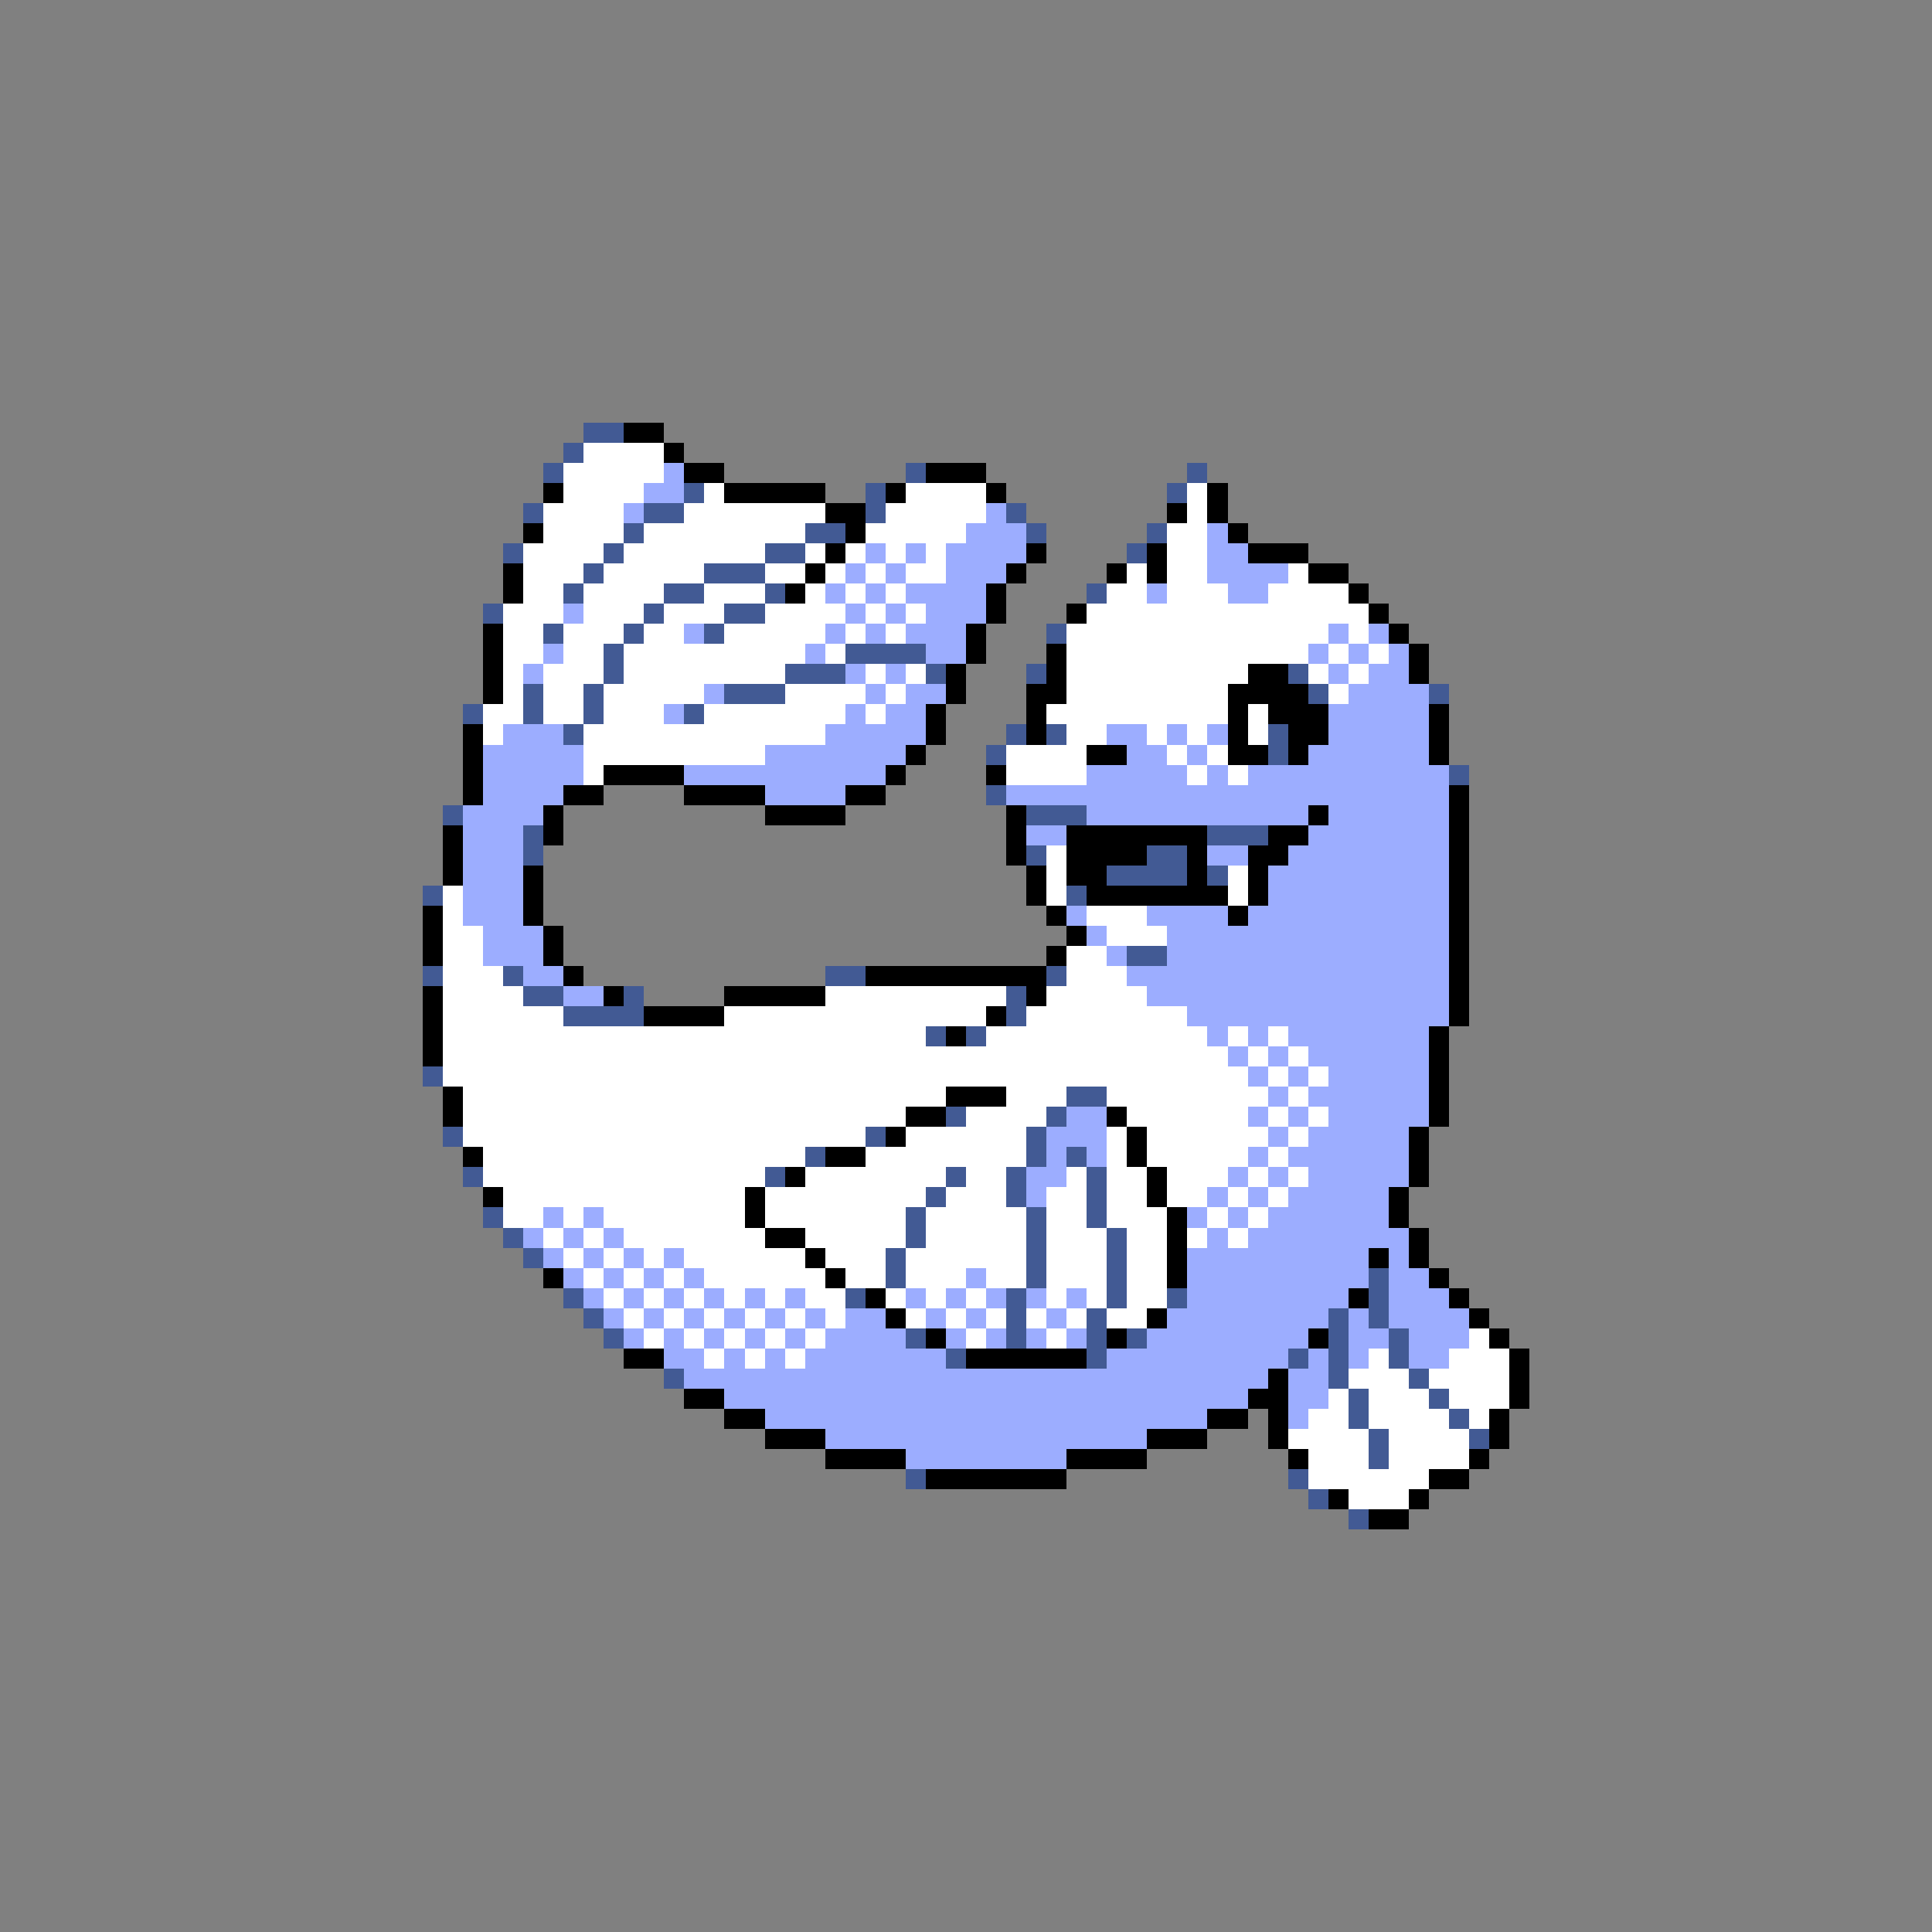 <svg xmlns="http://www.w3.org/2000/svg" viewBox="0 -0.5 96 96" shape-rendering="crispEdges">
<rect x="0" y="-0.5" width="96" height="96" fill="#808080" stroke="none"/>
<path stroke="#425a94" d="M29 21h2M28 22h1M27 23h1M45 23h1M59 23h1M34 24h1M43 24h1M58 24h1M26 25h1M32 25h2M43 25h1M50 25h1M31 26h1M40 26h2M51 26h1M57 26h1M25 27h1M30 27h1M38 27h2M56 27h1M29 28h1M35 28h3M28 29h1M33 29h2M38 29h1M54 29h1M24 30h1M32 30h1M36 30h2M27 31h1M31 31h1M35 31h1M52 31h1M30 32h1M42 32h4M30 33h1M39 33h3M46 33h1M51 33h1M64 33h1M26 34h1M29 34h1M36 34h3M65 34h1M71 34h1M23 35h1M26 35h1M29 35h1M34 35h1M28 36h1M50 36h1M52 36h1M63 36h1M49 37h1M63 37h1M72 38h1M49 39h1M22 40h1M51 40h3M26 41h1M60 41h3M26 42h1M51 42h1M57 42h2M55 43h4M60 43h1M21 44h1M53 44h1M56 47h2M21 48h1M25 48h1M41 48h2M52 48h1M26 49h2M31 49h1M50 49h1M28 50h4M50 50h1M46 51h1M48 51h1M21 53h1M53 54h2M47 55h1M52 55h1M22 56h1M43 56h1M51 56h1M40 57h1M51 57h1M53 57h1M23 58h1M38 58h1M47 58h1M50 58h1M54 58h1M46 59h1M50 59h1M54 59h1M24 60h1M45 60h1M51 60h1M54 60h1M25 61h1M45 61h1M51 61h1M55 61h1M26 62h1M44 62h1M51 62h1M55 62h1M44 63h1M51 63h1M55 63h1M68 63h1M28 64h1M42 64h1M50 64h1M55 64h1M58 64h1M68 64h1M29 65h1M50 65h1M54 65h1M66 65h1M68 65h1M30 66h1M45 66h1M50 66h1M54 66h1M56 66h1M66 66h1M69 66h1M47 67h1M54 67h1M64 67h1M66 67h1M69 67h1M33 68h1M66 68h1M70 68h1M67 69h1M71 69h1M67 70h1M72 70h1M68 71h1M73 71h1M68 72h1M45 73h1M64 73h1M65 74h1M67 75h1" />
<path stroke="#000000" d="M31 21h2M33 22h1M34 23h2M46 23h3M27 24h1M36 24h5M44 24h1M49 24h1M60 24h1M41 25h2M58 25h1M60 25h1M26 26h1M42 26h1M61 26h1M41 27h1M51 27h1M57 27h1M62 27h3M25 28h1M40 28h1M50 28h1M55 28h1M57 28h1M65 28h2M25 29h1M39 29h1M49 29h1M67 29h1M49 30h1M53 30h1M68 30h1M24 31h1M48 31h1M69 31h1M24 32h1M48 32h1M52 32h1M70 32h1M24 33h1M47 33h1M52 33h1M62 33h2M70 33h1M24 34h1M47 34h1M51 34h2M61 34h4M46 35h1M51 35h1M61 35h1M63 35h3M71 35h1M23 36h1M46 36h1M51 36h1M61 36h1M64 36h2M71 36h1M23 37h1M45 37h1M54 37h2M61 37h2M64 37h1M71 37h1M23 38h1M30 38h4M44 38h1M49 38h1M23 39h1M28 39h2M34 39h4M42 39h2M72 39h1M27 40h1M38 40h4M50 40h1M65 40h1M72 40h1M22 41h1M27 41h1M50 41h1M53 41h7M63 41h2M72 41h1M22 42h1M50 42h1M53 42h4M59 42h1M62 42h2M72 42h1M22 43h1M26 43h1M51 43h1M53 43h2M59 43h1M62 43h1M72 43h1M26 44h1M51 44h1M54 44h7M62 44h1M72 44h1M21 45h1M26 45h1M52 45h1M61 45h1M72 45h1M21 46h1M27 46h1M53 46h1M72 46h1M21 47h1M27 47h1M52 47h1M72 47h1M28 48h1M43 48h9M72 48h1M21 49h1M30 49h1M36 49h5M51 49h1M72 49h1M21 50h1M32 50h4M49 50h1M72 50h1M21 51h1M47 51h1M71 51h1M21 52h1M71 52h1M71 53h1M22 54h1M47 54h3M71 54h1M22 55h1M45 55h2M55 55h1M71 55h1M44 56h1M56 56h1M70 56h1M23 57h1M41 57h2M56 57h1M70 57h1M39 58h1M57 58h1M70 58h1M24 59h1M37 59h1M57 59h1M69 59h1M37 60h1M58 60h1M69 60h1M38 61h2M58 61h1M70 61h1M40 62h1M58 62h1M68 62h1M70 62h1M27 63h1M41 63h1M58 63h1M71 63h1M43 64h1M67 64h1M72 64h1M44 65h1M57 65h1M73 65h1M46 66h1M55 66h1M65 66h1M74 66h1M31 67h2M48 67h6M75 67h1M63 68h1M75 68h1M34 69h2M62 69h2M75 69h1M36 70h2M60 70h2M63 70h1M74 70h1M38 71h3M57 71h3M63 71h1M74 71h1M41 72h4M53 72h4M64 72h1M73 72h1M46 73h7M71 73h2M66 74h1M70 74h1M68 75h2" />
<path stroke="#ffffff" d="M29 22h4M28 23h5M28 24h4M35 24h1M45 24h4M59 24h1M27 25h4M34 25h7M44 25h5M59 25h1M27 26h4M32 26h8M43 26h5M58 26h2M26 27h4M31 27h7M40 27h1M42 27h1M44 27h1M46 27h1M58 27h2M26 28h3M30 28h5M38 28h2M41 28h1M43 28h1M45 28h2M56 28h1M58 28h2M64 28h1M26 29h2M29 29h4M35 29h3M40 29h1M42 29h1M44 29h1M55 29h2M58 29h3M63 29h4M25 30h3M29 30h3M33 30h3M38 30h4M43 30h1M45 30h1M54 30h14M25 31h2M28 31h3M32 31h2M36 31h5M42 31h1M44 31h1M53 31h13M67 31h1M25 32h2M28 32h2M31 32h9M41 32h1M53 32h12M66 32h1M68 32h1M25 33h1M27 33h3M31 33h8M43 33h1M45 33h1M53 33h9M65 33h1M67 33h1M25 34h1M27 34h2M30 34h5M39 34h4M44 34h1M53 34h8M66 34h1M24 35h2M27 35h2M30 35h3M35 35h7M43 35h1M52 35h9M62 35h1M24 36h1M29 36h12M53 36h2M57 36h1M59 36h1M62 36h1M29 37h9M50 37h4M58 37h1M60 37h1M29 38h1M50 38h4M59 38h1M61 38h1M52 42h1M52 43h1M61 43h1M22 44h1M52 44h1M61 44h1M22 45h1M54 45h3M22 46h2M55 46h3M22 47h2M53 47h2M22 48h3M53 48h3M22 49h4M41 49h9M52 49h5M22 50h6M36 50h13M51 50h8M22 51h24M49 51h11M61 51h1M63 51h1M22 52h39M62 52h1M64 52h1M22 53h40M63 53h1M65 53h1M23 54h24M50 54h3M55 54h8M64 54h1M23 55h22M48 55h4M56 55h6M63 55h1M65 55h1M23 56h20M45 56h6M55 56h1M57 56h6M64 56h1M24 57h16M43 57h8M55 57h1M57 57h5M63 57h1M24 58h14M40 58h7M48 58h2M53 58h1M55 58h2M58 58h3M62 58h1M64 58h1M25 59h12M38 59h8M47 59h3M52 59h2M55 59h2M58 59h2M61 59h1M63 59h1M25 60h2M28 60h1M30 60h7M38 60h7M46 60h5M52 60h2M55 60h3M60 60h1M62 60h1M27 61h1M29 61h1M31 61h7M40 61h5M46 61h5M52 61h3M56 61h2M59 61h1M61 61h1M28 62h1M30 62h1M32 62h1M34 62h6M41 62h3M45 62h6M52 62h3M56 62h2M29 63h1M31 63h1M33 63h1M35 63h6M42 63h2M45 63h3M49 63h2M52 63h3M56 63h2M30 64h1M32 64h1M34 64h1M36 64h1M38 64h1M40 64h2M44 64h1M46 64h1M48 64h1M52 64h1M54 64h1M56 64h2M31 65h1M33 65h1M35 65h1M37 65h1M39 65h1M41 65h1M45 65h1M47 65h1M49 65h1M51 65h1M53 65h1M55 65h2M32 66h1M34 66h1M36 66h1M38 66h1M40 66h1M48 66h1M52 66h1M73 66h1M35 67h1M37 67h1M39 67h1M68 67h1M72 67h3M67 68h3M71 68h4M66 69h1M68 69h3M72 69h3M65 70h2M68 70h4M73 70h1M64 71h4M69 71h4M65 72h3M69 72h4M65 73h6M67 74h3" />
<path stroke="#9cadff" d="M33 23h1M32 24h2M31 25h1M49 25h1M48 26h3M60 26h1M43 27h1M45 27h1M47 27h4M60 27h2M42 28h1M44 28h1M47 28h3M60 28h4M41 29h1M43 29h1M45 29h4M57 29h1M61 29h2M28 30h1M42 30h1M44 30h1M46 30h3M34 31h1M41 31h1M43 31h1M45 31h3M66 31h1M68 31h1M27 32h1M40 32h1M46 32h2M65 32h1M67 32h1M69 32h1M26 33h1M42 33h1M44 33h1M66 33h1M68 33h2M35 34h1M43 34h1M45 34h2M67 34h4M33 35h1M42 35h1M44 35h2M66 35h5M25 36h3M41 36h5M55 36h2M58 36h1M60 36h1M66 36h5M24 37h5M38 37h7M56 37h2M59 37h1M65 37h6M24 38h5M34 38h10M54 38h5M60 38h1M62 38h10M24 39h4M38 39h4M50 39h22M23 40h4M54 40h11M66 40h6M23 41h3M51 41h2M65 41h7M23 42h3M60 42h2M64 42h8M23 43h3M63 43h9M23 44h3M63 44h9M23 45h3M53 45h1M57 45h4M62 45h10M24 46h3M54 46h1M58 46h14M24 47h3M55 47h1M58 47h14M26 48h2M56 48h16M28 49h2M57 49h15M59 50h13M60 51h1M62 51h1M64 51h7M61 52h1M63 52h1M65 52h6M62 53h1M64 53h1M66 53h5M63 54h1M65 54h6M53 55h2M62 55h1M64 55h1M66 55h5M52 56h3M63 56h1M65 56h5M52 57h1M54 57h1M62 57h1M64 57h6M51 58h2M61 58h1M63 58h1M65 58h5M51 59h1M60 59h1M62 59h1M64 59h5M27 60h1M29 60h1M59 60h1M61 60h1M63 60h6M26 61h1M28 61h1M30 61h1M60 61h1M62 61h8M27 62h1M29 62h1M31 62h1M33 62h1M59 62h9M69 62h1M28 63h1M30 63h1M32 63h1M34 63h1M48 63h1M59 63h9M69 63h2M29 64h1M31 64h1M33 64h1M35 64h1M37 64h1M39 64h1M45 64h1M47 64h1M49 64h1M51 64h1M53 64h1M59 64h8M69 64h3M30 65h1M32 65h1M34 65h1M36 65h1M38 65h1M40 65h1M42 65h2M46 65h1M48 65h1M52 65h1M58 65h8M67 65h1M69 65h4M31 66h1M33 66h1M35 66h1M37 66h1M39 66h1M41 66h4M47 66h1M49 66h1M51 66h1M53 66h1M57 66h8M67 66h2M70 66h3M33 67h2M36 67h1M38 67h1M40 67h7M55 67h9M65 67h1M67 67h1M70 67h2M34 68h29M64 68h2M36 69h26M64 69h2M38 70h22M64 70h1M41 71h16M45 72h8" />
</svg>
